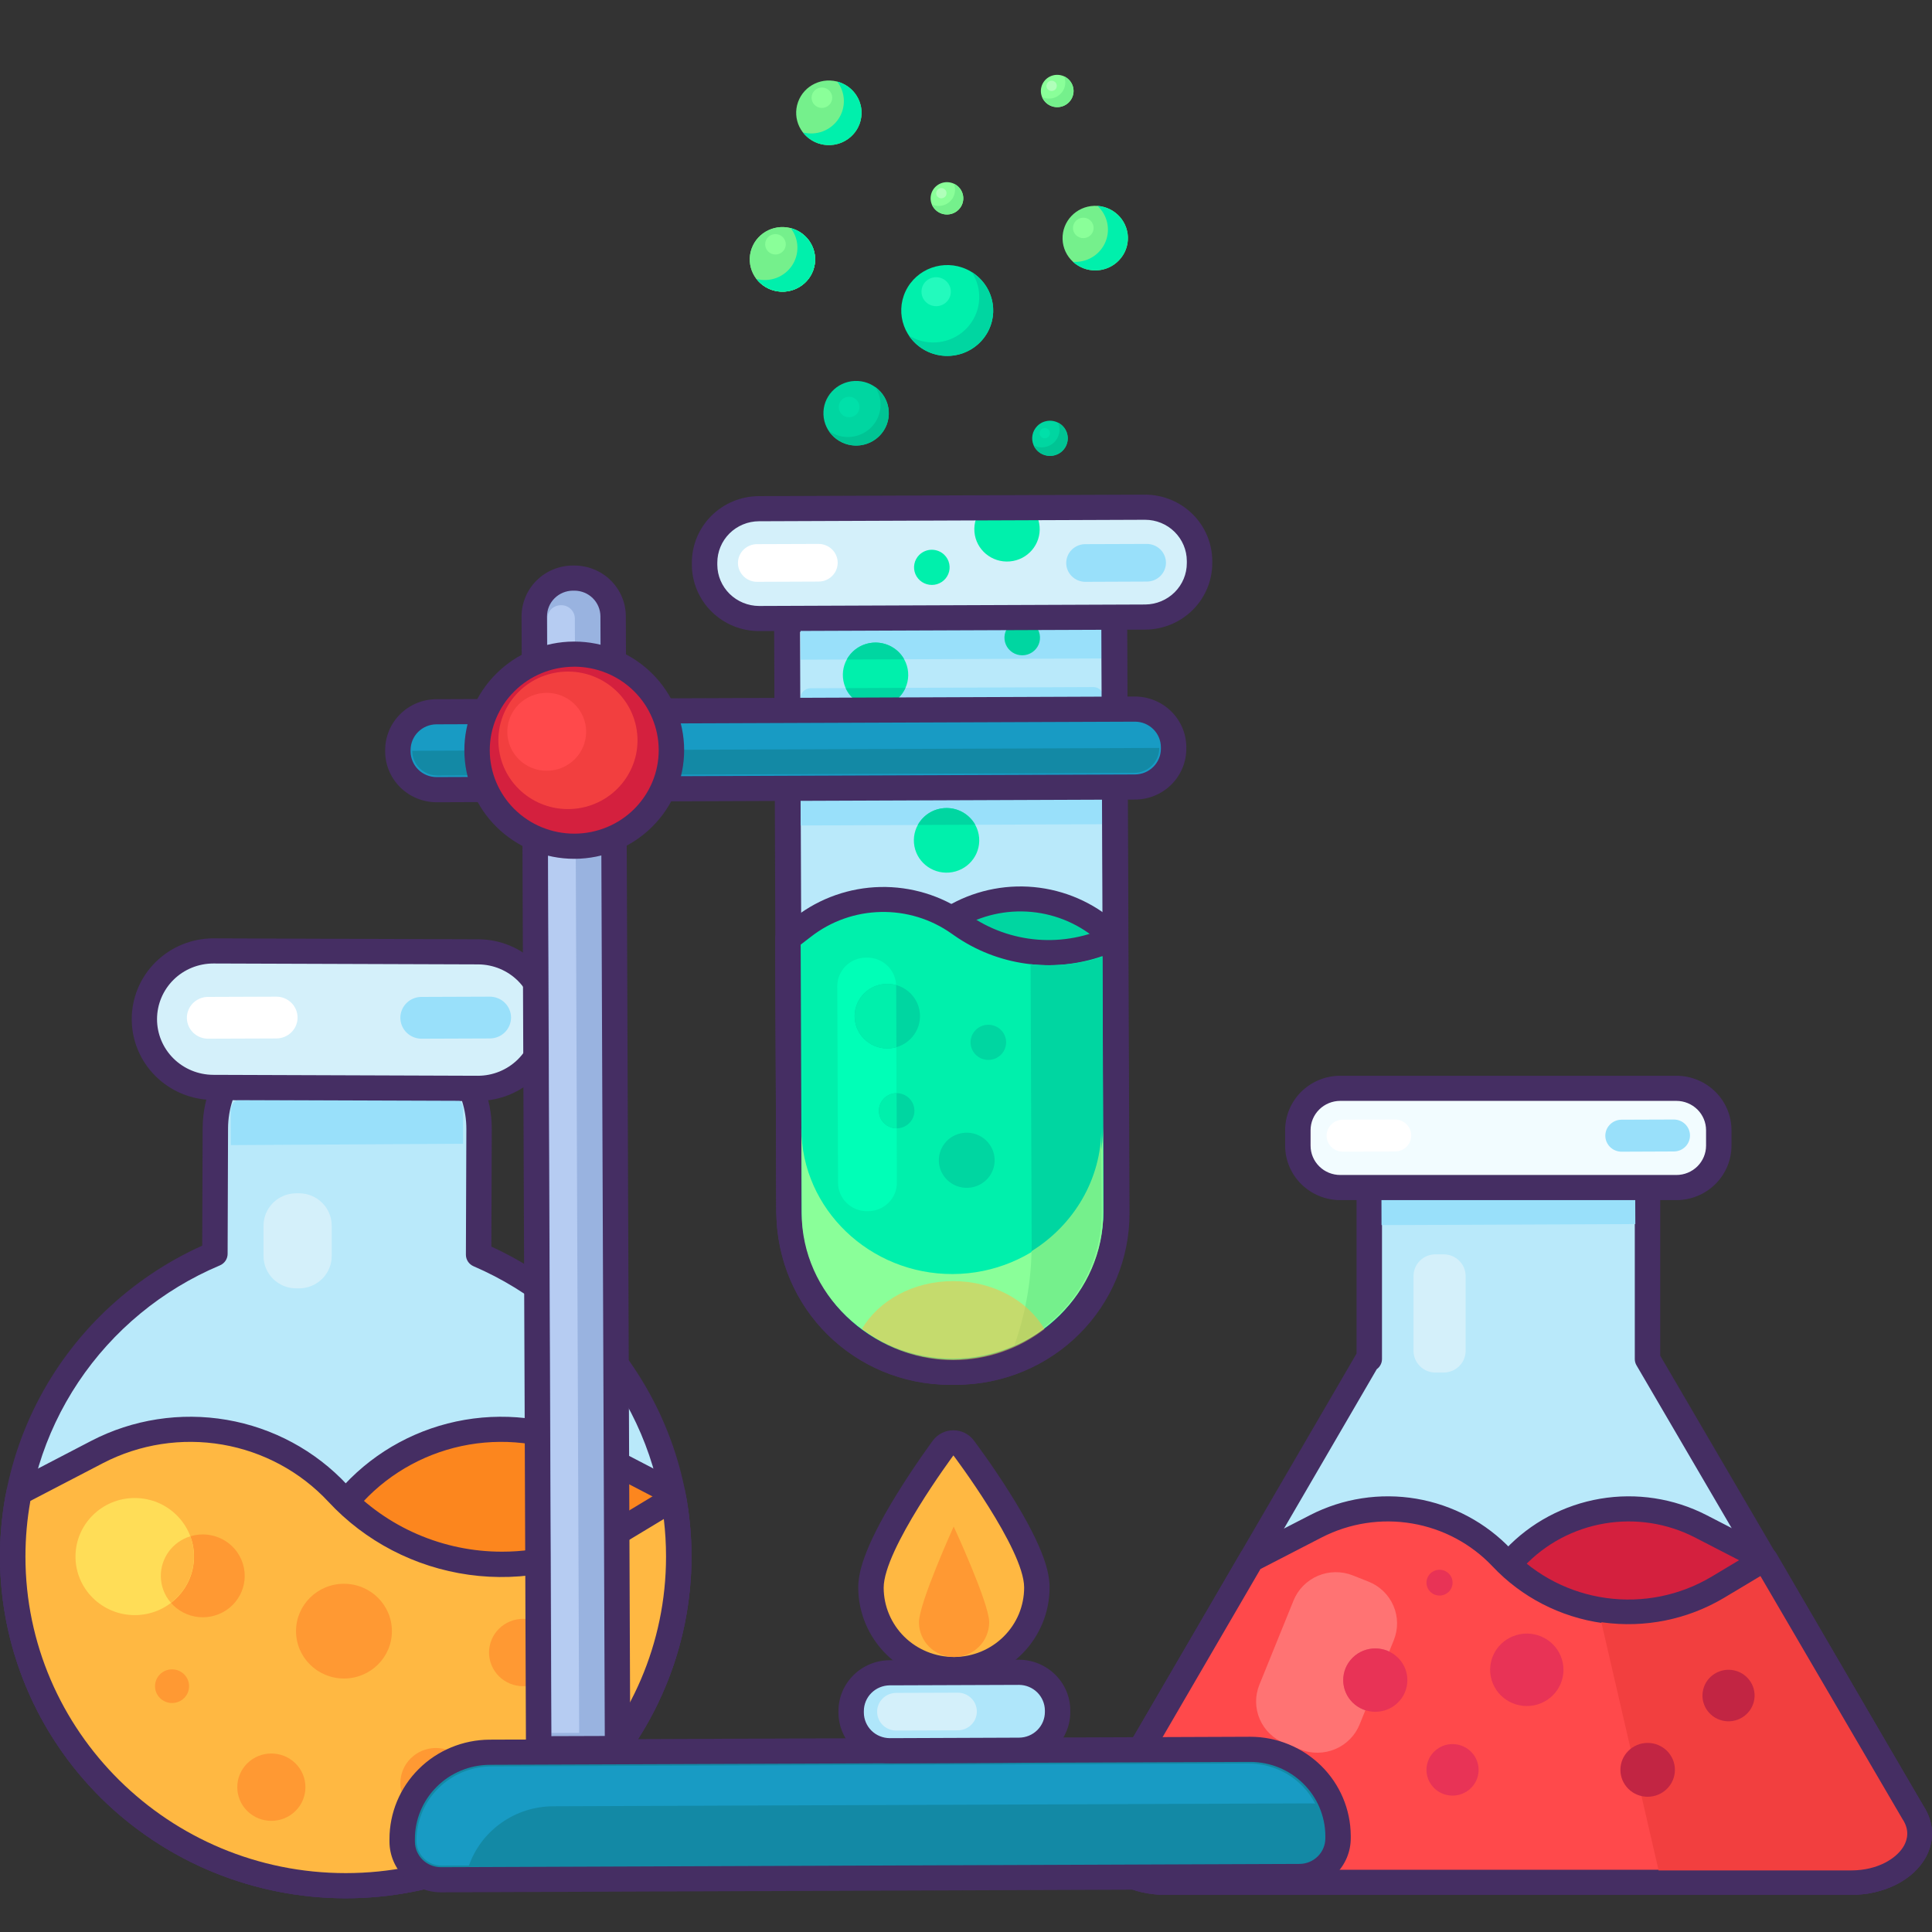 <svg width="54" height="54" viewBox="0 0 54 54" fill="none" xmlns="http://www.w3.org/2000/svg">
<rect x="0" y="0" width="54" height="54" fill="#333333" stroke="none"/>
<path d="M53.459 50.666L46.048 37.986V33.39C46.048 33.294 45.938 33.216 45.804 33.216H38.515C38.381 33.216 38.271 33.294 38.271 33.39V37.986H38.236L30.853 50.668C30.257 51.571 31.179 52.611 32.576 52.611H51.738C53.136 52.611 54.058 51.569 53.459 50.666Z" fill="#B9E9FA"/>
<path d="M51.738 52.962H32.577C31.658 52.962 30.839 52.549 30.488 51.91C30.236 51.451 30.259 50.932 30.55 50.485L37.916 37.832V33.39C37.916 33.096 38.179 32.865 38.515 32.865H45.804C46.141 32.865 46.404 33.096 46.404 33.39V37.892L53.763 50.482C54.055 50.93 54.079 51.449 53.827 51.909C53.477 52.549 52.657 52.962 51.738 52.962ZM38.481 38.269L31.162 50.843C31.158 50.849 31.155 50.854 31.151 50.859C30.957 51.154 31.023 51.412 31.113 51.576C31.3 51.916 31.825 52.26 32.577 52.26H51.738C52.49 52.26 53.015 51.916 53.202 51.575C53.292 51.411 53.358 51.153 53.163 50.858C53.159 50.853 53.155 50.847 53.152 50.842L45.741 38.162C45.709 38.108 45.693 38.048 45.693 37.986V33.567H38.627V37.986C38.627 38.041 38.614 38.096 38.588 38.145C38.563 38.194 38.526 38.237 38.481 38.269Z" fill="#452E63"/>
<path d="M45.705 33.496C45.707 33.435 45.685 33.375 45.643 33.331C45.601 33.286 45.543 33.259 45.482 33.256L38.833 33.284C38.772 33.287 38.714 33.314 38.672 33.36C38.631 33.405 38.609 33.464 38.612 33.525L38.614 34.242L45.708 34.213L45.705 33.496Z" fill="#99E0FA"/>
<path d="M37.461 33.192H46.856C47.511 33.192 48.041 32.668 48.041 32.021V31.59C48.041 30.943 47.511 30.419 46.856 30.419H37.461C36.806 30.419 36.276 30.943 36.276 31.59V32.021C36.276 32.668 36.806 33.192 37.461 33.192Z" fill="#F2FCFF"/>
<path d="M46.856 33.544H37.46C37.052 33.543 36.66 33.383 36.371 33.097C36.083 32.812 35.92 32.425 35.92 32.021V31.59C35.92 31.186 36.083 30.799 36.371 30.514C36.66 30.229 37.052 30.068 37.46 30.068H46.856C47.264 30.068 47.655 30.229 47.944 30.514C48.233 30.799 48.395 31.186 48.396 31.59V32.021C48.395 32.425 48.233 32.812 47.944 33.097C47.655 33.383 47.264 33.543 46.856 33.544ZM37.46 30.77C37.24 30.77 37.029 30.857 36.874 31.01C36.718 31.164 36.631 31.372 36.631 31.59V32.021C36.631 32.239 36.718 32.447 36.874 32.601C37.029 32.755 37.24 32.841 37.46 32.841H46.856C47.075 32.841 47.286 32.755 47.442 32.601C47.597 32.447 47.685 32.239 47.685 32.021V31.59C47.685 31.372 47.597 31.164 47.442 31.01C47.286 30.857 47.075 30.77 46.856 30.77H37.46Z" fill="#452E63"/>
<path d="M45.323 32.19L46.786 32.184C46.906 32.183 47.02 32.136 47.105 32.052C47.189 31.968 47.236 31.854 47.236 31.736C47.235 31.617 47.187 31.504 47.102 31.421C47.017 31.337 46.902 31.291 46.782 31.291L45.319 31.296C45.2 31.297 45.085 31.345 45.001 31.429C44.916 31.513 44.869 31.626 44.869 31.745C44.87 31.863 44.918 31.976 45.003 32.06C45.088 32.143 45.203 32.19 45.323 32.19Z" fill="#99E0FA"/>
<path d="M37.532 32.19L38.995 32.184C39.115 32.183 39.229 32.136 39.314 32.052C39.398 31.968 39.445 31.854 39.445 31.736C39.444 31.617 39.396 31.504 39.311 31.421C39.226 31.337 39.111 31.291 38.992 31.291L37.528 31.296C37.409 31.297 37.294 31.345 37.21 31.429C37.125 31.513 37.078 31.626 37.078 31.745C37.079 31.863 37.127 31.976 37.212 32.06C37.297 32.143 37.412 32.19 37.532 32.19Z" fill="white"/>
<path d="M53.461 50.668C54.057 51.571 53.135 52.611 51.738 52.611H32.576C31.178 52.611 30.256 51.57 30.855 50.666L34.99 43.591L36.299 44.374C37.249 44.942 38.368 45.17 39.468 45.018C40.568 44.866 41.582 44.345 42.339 43.541C42.987 42.852 43.846 42.393 44.784 42.233C45.722 42.074 46.687 42.223 47.531 42.658L49.341 43.591L53.461 50.668Z" fill="#D4203E"/>
<path d="M51.738 52.962H32.577C31.658 52.962 30.838 52.549 30.488 51.909C30.236 51.449 30.26 50.93 30.552 50.482L34.682 43.415C34.706 43.375 34.738 43.339 34.775 43.311C34.813 43.283 34.856 43.262 34.902 43.251C34.948 43.239 34.995 43.236 35.042 43.243C35.089 43.25 35.134 43.266 35.174 43.29L36.483 44.073C37.364 44.597 38.401 44.806 39.419 44.665C40.437 44.525 41.376 44.044 42.079 43.302C42.781 42.559 43.71 42.063 44.725 41.89C45.739 41.718 46.782 41.878 47.696 42.347L49.505 43.279C49.566 43.31 49.615 43.358 49.649 43.416L53.764 50.485C54.055 50.932 54.078 51.451 53.827 51.91C53.476 52.549 52.656 52.962 51.738 52.962ZM35.117 44.077L31.163 50.841C31.159 50.847 31.156 50.853 31.152 50.858C30.957 51.153 31.023 51.411 31.113 51.575C31.299 51.916 31.824 52.26 32.577 52.26H51.738C52.49 52.26 53.015 51.916 53.202 51.575C53.292 51.412 53.358 51.154 53.163 50.859C53.16 50.854 53.156 50.849 53.153 50.843L49.085 43.855L47.367 42.969C46.592 42.572 45.706 42.435 44.845 42.582C43.984 42.728 43.195 43.149 42.599 43.78C41.787 44.643 40.699 45.203 39.518 45.366C38.337 45.529 37.135 45.284 36.115 44.674L35.117 44.077Z" fill="#452E63"/>
<path d="M30.853 50.668C30.257 51.571 31.179 52.611 32.576 52.611H51.738C53.136 52.611 54.058 51.57 53.459 50.666L49.324 43.591L48.015 44.374C47.065 44.942 45.946 45.17 44.846 45.018C43.746 44.866 42.732 44.345 41.975 43.541C41.327 42.852 40.468 42.393 39.53 42.233C38.592 42.074 37.627 42.223 36.783 42.658L34.973 43.591L30.853 50.668Z" fill="#FF494B"/>
<path d="M51.738 52.962H32.577C31.658 52.962 30.839 52.549 30.488 51.91C30.236 51.451 30.259 50.932 30.55 50.485L34.666 43.416C34.699 43.358 34.749 43.31 34.809 43.279L36.619 42.347C37.532 41.878 38.576 41.718 39.59 41.89C40.604 42.063 41.533 42.559 42.236 43.302C42.939 44.044 43.877 44.525 44.896 44.665C45.914 44.806 46.95 44.597 47.832 44.073L49.14 43.29C49.181 43.266 49.226 43.25 49.273 43.243C49.319 43.237 49.367 43.239 49.413 43.251C49.459 43.262 49.502 43.283 49.539 43.311C49.577 43.339 49.608 43.375 49.632 43.415L53.763 50.482C54.055 50.93 54.079 51.449 53.827 51.909C53.477 52.549 52.657 52.962 51.738 52.962ZM35.23 43.855L31.162 50.843C31.158 50.849 31.155 50.854 31.151 50.859C30.957 51.154 31.023 51.412 31.113 51.576C31.3 51.916 31.825 52.26 32.577 52.26H51.738C52.49 52.26 53.015 51.916 53.202 51.575C53.292 51.411 53.358 51.153 53.163 50.858C53.159 50.853 53.155 50.847 53.152 50.842L49.198 44.077L48.2 44.674C47.18 45.285 45.978 45.529 44.797 45.366C43.616 45.203 42.528 44.643 41.716 43.78C41.119 43.149 40.331 42.728 39.47 42.582C38.609 42.435 37.723 42.572 36.947 42.969L35.23 43.855Z" fill="#452E63"/>
<path d="M37.812 44.033L38.248 44.206C38.562 44.33 38.813 44.572 38.946 44.88C39.079 45.187 39.083 45.533 38.957 45.844L38.002 48.198C37.877 48.508 37.631 48.757 37.321 48.888C37.01 49.019 36.659 49.023 36.345 48.899L35.909 48.726C35.595 48.602 35.344 48.36 35.211 48.053C35.078 47.745 35.074 47.399 35.2 47.089L36.155 44.734C36.281 44.424 36.526 44.176 36.837 44.044C37.147 43.913 37.498 43.909 37.812 44.033Z" fill="#FF7373"/>
<path d="M38.163 47.802L38.828 46.161C38.717 46.109 38.597 46.079 38.474 46.075C38.352 46.07 38.23 46.09 38.115 46.134C38.001 46.178 37.897 46.245 37.81 46.33C37.722 46.416 37.654 46.518 37.608 46.63C37.563 46.743 37.541 46.864 37.544 46.985C37.548 47.106 37.576 47.225 37.628 47.335C37.68 47.445 37.755 47.543 37.846 47.623C37.938 47.704 38.046 47.764 38.163 47.802Z" fill="#E84F6C"/>
<path d="M53.178 50.848C53.175 50.843 53.172 50.837 53.168 50.832L49.205 44.051L48.19 44.658C47.173 45.265 45.976 45.509 44.799 45.347C44.785 45.345 44.772 45.343 44.758 45.341L46.359 52.279H51.738C52.498 52.279 53.029 51.93 53.219 51.584C53.311 51.415 53.379 51.151 53.178 50.848Z" fill="#F23F3F"/>
<path d="M43.067 47.607C43.59 47.393 43.838 46.8 43.621 46.284C43.405 45.767 42.805 45.522 42.283 45.736C41.76 45.95 41.511 46.542 41.728 47.059C41.945 47.575 42.544 47.821 43.067 47.607Z" fill="#E83356"/>
<path d="M49.022 47.556C49.114 47.169 48.872 46.782 48.48 46.69C48.089 46.599 47.696 46.839 47.604 47.226C47.511 47.613 47.754 48 48.145 48.092C48.537 48.183 48.929 47.943 49.022 47.556Z" fill="#C22543"/>
<path d="M34.75 49.977C35.035 49.696 35.035 49.24 34.75 48.959C34.466 48.678 34.005 48.678 33.72 48.959C33.436 49.24 33.436 49.696 33.72 49.977C34.005 50.258 34.466 50.258 34.75 49.977Z" fill="#E83356"/>
<path d="M41.308 49.633C41.4 49.246 41.158 48.859 40.766 48.767C40.375 48.676 39.983 48.916 39.89 49.303C39.798 49.69 40.04 50.077 40.432 50.169C40.823 50.26 41.216 50.02 41.308 49.633Z" fill="#E83356"/>
<path d="M39.074 47.586C39.424 47.24 39.424 46.679 39.074 46.334C38.724 45.988 38.156 45.988 37.806 46.334C37.456 46.679 37.456 47.24 37.806 47.586C38.156 47.932 38.724 47.932 39.074 47.586Z" fill="#E83356"/>
<path d="M46.052 50.22C46.473 50.22 46.814 49.883 46.814 49.468C46.814 49.052 46.473 48.715 46.052 48.715C45.632 48.715 45.291 49.052 45.291 49.468C45.291 49.883 45.632 50.22 46.052 50.22Z" fill="#C22543"/>
<path d="M40.235 44.596C40.437 44.596 40.6 44.435 40.6 44.236C40.6 44.037 40.437 43.876 40.235 43.876C40.034 43.876 39.871 44.037 39.871 44.236C39.871 44.435 40.034 44.596 40.235 44.596Z" fill="#E83356"/>
<path d="M40.35 35.059H40.123C39.783 35.059 39.508 35.331 39.508 35.667V37.755C39.508 38.091 39.783 38.363 40.123 38.363H40.35C40.689 38.363 40.965 38.091 40.965 37.755V35.667C40.965 35.331 40.689 35.059 40.35 35.059Z" fill="#D4F0FA"/>
<path d="M13.226 47.943C13.229 47.018 12.455 46.266 11.497 46.262C10.539 46.259 9.759 47.006 9.756 47.931C9.753 48.855 10.527 49.608 11.485 49.611C12.443 49.614 13.223 48.868 13.226 47.943Z" fill="#FF7373"/>
<path d="M5.817 45.032C5.819 44.47 5.349 44.014 4.768 44.012C4.186 44.01 3.713 44.463 3.711 45.024C3.709 45.586 4.179 46.042 4.76 46.045C5.342 46.047 5.815 45.593 5.817 45.032Z" fill="#FF7373"/>
<path d="M17.729 43.033C17.73 42.472 17.261 42.015 16.679 42.013C16.097 42.011 15.624 42.464 15.622 43.026C15.62 43.587 16.09 44.044 16.672 44.046C17.253 44.048 17.727 43.594 17.729 43.033Z" fill="#FF7373"/>
<path d="M13.377 35.07L13.389 31.561C13.39 31.169 13.312 30.78 13.16 30.418L6.256 30.394C6.101 30.755 6.02 31.143 6.018 31.535L6.006 35.045C4.329 35.753 2.899 36.933 1.895 38.437C0.89 39.941 0.354 41.704 0.354 43.507C0.354 48.587 4.522 52.706 9.663 52.706C14.803 52.706 18.971 48.587 18.971 43.507C18.971 41.715 18.442 39.962 17.448 38.463C16.454 36.964 15.039 35.785 13.377 35.07Z" fill="#B9E9FA"/>
<path d="M9.663 53.057C7.457 53.057 5.317 52.31 3.599 50.942C1.881 49.573 0.689 47.665 0.22 45.534C-0.248 43.403 0.035 41.178 1.023 39.228C2.011 37.279 3.645 35.722 5.652 34.816L5.664 31.534C5.666 31.095 5.756 30.661 5.929 30.258C5.956 30.194 6.002 30.14 6.06 30.101C6.118 30.063 6.187 30.043 6.257 30.043H6.258L13.162 30.067C13.232 30.067 13.3 30.088 13.359 30.127C13.417 30.165 13.462 30.22 13.489 30.284C13.66 30.689 13.747 31.123 13.745 31.562L13.734 34.843C15.73 35.759 17.35 37.322 18.326 39.271C19.302 41.221 19.575 43.441 19.1 45.566C18.625 47.69 17.431 49.59 15.716 50.952C14 52.314 11.864 53.057 9.663 53.057ZM6.503 30.746C6.419 31.001 6.375 31.268 6.374 31.537L6.362 35.047C6.362 35.115 6.341 35.182 6.303 35.239C6.265 35.296 6.21 35.341 6.146 35.368C4.533 36.048 3.157 37.183 2.19 38.63C1.224 40.077 0.709 41.773 0.711 43.507C0.711 48.386 4.727 52.355 9.663 52.355C14.6 52.355 18.616 48.386 18.616 43.507C18.616 41.783 18.107 40.097 17.151 38.656C16.195 37.214 14.835 36.08 13.236 35.392C13.172 35.364 13.118 35.319 13.08 35.262C13.042 35.204 13.022 35.137 13.022 35.069L13.035 31.56C13.036 31.291 12.994 31.024 12.912 30.768L6.503 30.746Z" fill="#452E63"/>
<path d="M12.942 31.03C12.941 30.857 12.849 30.716 12.737 30.717L6.652 30.753C6.54 30.754 6.449 30.896 6.449 31.069L6.452 32.006L12.944 31.968L12.942 31.03Z" fill="#99E0FA"/>
<path d="M13.37 26.604L5.971 26.578C5.717 26.577 5.466 26.626 5.231 26.721C4.997 26.816 4.783 26.956 4.604 27.132C4.424 27.308 4.281 27.518 4.183 27.749C4.085 27.98 4.034 28.228 4.033 28.479C4.032 28.73 4.081 28.978 4.178 29.209C4.274 29.441 4.415 29.652 4.594 29.83C4.773 30.008 4.985 30.149 5.219 30.245C5.453 30.342 5.704 30.392 5.957 30.393L13.356 30.419C13.868 30.42 14.359 30.221 14.722 29.865C15.085 29.508 15.29 29.024 15.292 28.518C15.294 28.012 15.092 27.527 14.732 27.168C14.371 26.809 13.881 26.606 13.37 26.604Z" fill="#D4F0FA"/>
<path d="M13.363 30.77H13.355L5.956 30.744C5.351 30.741 4.772 30.501 4.346 30.077C3.919 29.653 3.681 29.08 3.682 28.482C3.683 27.884 3.923 27.311 4.351 26.889C4.779 26.466 5.359 26.228 5.963 26.227H5.972L13.371 26.253C13.976 26.255 14.556 26.495 14.983 26.919C15.41 27.343 15.649 27.917 15.648 28.515C15.647 29.114 15.406 29.687 14.977 30.11C14.549 30.533 13.968 30.77 13.363 30.77ZM5.964 26.93C5.546 26.93 5.146 27.093 4.851 27.384C4.556 27.676 4.39 28.071 4.389 28.483C4.388 28.895 4.553 29.291 4.847 29.583C5.141 29.875 5.541 30.04 5.958 30.042L13.357 30.068C13.774 30.068 14.174 29.905 14.47 29.615C14.766 29.324 14.933 28.929 14.934 28.517C14.935 28.105 14.771 27.709 14.478 27.416C14.184 27.123 13.785 26.958 13.368 26.955L5.969 26.93H5.964Z" fill="#452E63"/>
<path d="M11.783 29.032L13.695 29.025C13.852 29.024 14.002 28.962 14.112 28.852C14.223 28.742 14.284 28.593 14.284 28.439C14.283 28.284 14.22 28.136 14.109 28.027C13.998 27.918 13.848 27.857 13.691 27.857L11.778 27.864C11.621 27.865 11.472 27.927 11.361 28.037C11.251 28.147 11.189 28.296 11.19 28.45C11.191 28.605 11.254 28.753 11.365 28.862C11.476 28.971 11.626 29.032 11.783 29.032Z" fill="#99E0FA"/>
<path d="M5.816 29.032L7.729 29.025C7.885 29.024 8.035 28.962 8.145 28.852C8.256 28.742 8.318 28.593 8.317 28.439C8.316 28.284 8.253 28.136 8.142 28.027C8.031 27.918 7.881 27.857 7.724 27.857L5.811 27.864C5.655 27.865 5.505 27.927 5.395 28.037C5.284 28.147 5.223 28.296 5.223 28.45C5.224 28.605 5.287 28.753 5.398 28.862C5.509 28.971 5.659 29.032 5.816 29.032Z" fill="white"/>
<path d="M2.065 42.825C3.294 43.568 4.746 43.866 6.173 43.667C7.6 43.469 8.912 42.786 9.886 41.737C10.72 40.837 11.832 40.236 13.049 40.028C14.265 39.819 15.517 40.014 16.61 40.582L18.795 41.719C18.912 42.308 18.971 42.907 18.971 43.507C18.971 48.587 14.803 52.705 9.663 52.705C4.522 52.705 0.354 48.587 0.354 43.507C0.354 42.961 0.403 42.417 0.5 41.88L2.065 42.825Z" fill="#FC861E"/>
<path d="M9.664 53.057C8.394 53.057 7.138 52.81 5.965 52.33C4.793 51.85 3.728 51.146 2.83 50.26C1.933 49.373 1.221 48.32 0.736 47.161C0.25 46.003 -5.7639e-06 44.761 0 43.507C5.27616e-05 42.941 0.051 42.376 0.151 41.819C0.161 41.762 0.185 41.709 0.221 41.664C0.256 41.619 0.302 41.584 0.355 41.56C0.408 41.537 0.465 41.526 0.523 41.53C0.581 41.533 0.637 41.551 0.686 41.581L2.251 42.526C4.63 43.963 7.731 43.531 9.625 41.499C10.514 40.545 11.697 39.907 12.99 39.685C14.283 39.464 15.614 39.669 16.776 40.272L18.961 41.409C19.008 41.433 19.049 41.468 19.081 41.51C19.112 41.552 19.134 41.6 19.144 41.652C19.266 42.263 19.327 42.884 19.327 43.507C19.327 44.761 19.077 46.003 18.591 47.161C18.106 48.32 17.394 49.373 16.497 50.26C15.599 51.146 14.534 51.85 13.362 52.33C12.189 52.81 10.932 53.057 9.664 53.057ZM0.773 42.457C0.732 42.805 0.711 43.156 0.711 43.507C0.711 48.385 4.727 52.354 9.664 52.354C14.6 52.354 18.616 48.385 18.616 43.507C18.616 42.985 18.57 42.465 18.478 41.951L16.445 40.893C15.421 40.363 14.249 40.182 13.111 40.377C11.972 40.573 10.931 41.134 10.148 41.975C9.119 43.084 7.731 43.805 6.223 44.015C4.715 44.225 3.18 43.91 1.88 43.125L0.773 42.457Z" fill="#452E63"/>
<path d="M17.261 42.825C16.032 43.568 14.579 43.866 13.153 43.667C11.726 43.469 10.413 42.786 9.44 41.737C8.605 40.837 7.493 40.236 6.277 40.028C5.06 39.819 3.808 40.014 2.716 40.582L0.53 41.719C0.413 42.308 0.354 42.907 0.354 43.507C0.354 48.587 4.522 52.705 9.663 52.705C14.803 52.705 18.971 48.587 18.971 43.507C18.971 42.961 18.922 42.417 18.825 41.88L17.261 42.825Z" fill="#FFB842"/>
<path d="M9.663 53.057C8.394 53.057 7.138 52.81 5.965 52.33C4.793 51.85 3.728 51.146 2.83 50.26C1.933 49.373 1.221 48.32 0.736 47.161C0.25 46.003 -5.76205e-06 44.761 1.93536e-09 43.507C-1.25606e-05 42.884 0.061 42.263 0.183 41.652C0.193 41.6 0.215 41.552 0.246 41.51C0.278 41.468 0.319 41.433 0.366 41.409L2.551 40.272C3.713 39.669 5.044 39.464 6.337 39.685C7.63 39.907 8.813 40.545 9.702 41.499C10.254 42.09 10.923 42.561 11.669 42.883C12.414 43.205 13.219 43.371 14.032 43.37C15.106 43.372 16.16 43.079 17.076 42.526L18.641 41.581C18.69 41.551 18.746 41.533 18.804 41.53C18.862 41.526 18.919 41.537 18.972 41.56C19.025 41.584 19.071 41.619 19.107 41.664C19.142 41.709 19.166 41.762 19.176 41.819C19.276 42.376 19.327 42.941 19.327 43.507C19.327 44.761 19.077 46.003 18.591 47.161C18.106 48.32 17.394 49.373 16.497 50.26C15.599 51.146 14.534 51.85 13.361 52.33C12.189 52.81 10.932 53.057 9.663 53.057ZM0.849 41.951C0.757 42.465 0.711 42.985 0.711 43.507C0.711 48.385 4.727 52.354 9.663 52.354C14.6 52.354 18.616 48.385 18.616 43.507C18.616 43.156 18.595 42.805 18.554 42.457L17.447 43.125C16.148 43.91 14.612 44.225 13.104 44.015C11.596 43.805 10.209 43.084 9.179 41.975C8.396 41.134 7.355 40.573 6.216 40.377C5.078 40.182 3.906 40.363 2.882 40.893L0.849 41.951Z" fill="#452E63"/>
<path d="M9.614 46.915C10.354 46.915 10.954 46.322 10.954 45.591C10.954 44.86 10.354 44.267 9.614 44.267C8.874 44.267 8.274 44.86 8.274 45.591C8.274 46.322 8.874 46.915 9.614 46.915Z" fill="#FF9933"/>
<path d="M8.258 50.618C8.63 50.25 8.63 49.654 8.258 49.286C7.886 48.919 7.283 48.919 6.911 49.286C6.539 49.654 6.539 50.25 6.911 50.618C7.283 50.985 7.886 50.985 8.258 50.618Z" fill="#FF9933"/>
<path d="M14.986 47.058C15.472 46.859 15.703 46.308 15.501 45.828C15.3 45.348 14.743 45.12 14.257 45.319C13.771 45.518 13.54 46.068 13.741 46.548C13.943 47.029 14.5 47.257 14.986 47.058Z" fill="#FF9933"/>
<path d="M6.117 45.115C6.715 44.871 6.998 44.194 6.751 43.603C6.503 43.012 5.818 42.731 5.22 42.976C4.622 43.221 4.338 43.898 4.586 44.489C4.834 45.08 5.519 45.36 6.117 45.115Z" fill="#FF9933"/>
<path d="M12.185 50.825C12.735 50.825 13.18 50.384 13.18 49.841C13.18 49.298 12.735 48.857 12.185 48.857C11.635 48.857 11.19 49.298 11.19 49.841C11.19 50.384 11.635 50.825 12.185 50.825Z" fill="#FF9933"/>
<path d="M4.809 47.6C5.072 47.6 5.285 47.39 5.285 47.13C5.285 46.87 5.072 46.659 4.809 46.659C4.546 46.659 4.333 46.87 4.333 47.13C4.333 47.39 4.546 47.6 4.809 47.6Z" fill="#FF9933"/>
<path d="M3.766 45.143C4.681 45.143 5.422 44.41 5.422 43.507C5.422 42.603 4.681 41.87 3.766 41.87C2.852 41.87 2.11 42.603 2.11 43.507C2.11 44.41 2.852 45.143 3.766 45.143Z" fill="#FFDD57"/>
<path d="M4.495 44.046C4.495 44.322 4.595 44.59 4.778 44.8C5.056 44.587 5.259 44.292 5.356 43.957C5.453 43.623 5.44 43.267 5.318 42.94C5.079 43.014 4.871 43.161 4.723 43.359C4.575 43.558 4.495 43.799 4.495 44.046Z" fill="#FFB842"/>
<path d="M8.357 33.353H8.28C7.775 33.353 7.366 33.758 7.366 34.256V35.107C7.366 35.606 7.775 36.01 8.28 36.01H8.357C8.862 36.01 9.271 35.606 9.271 35.107V34.256C9.271 33.758 8.862 33.353 8.357 33.353Z" fill="#D4F0FA"/>
<path d="M26.568 38.354L26.751 38.353C29.215 38.343 31.224 36.343 31.214 33.907L31.151 17.553C31.15 17.48 31.12 17.41 31.067 17.358C31.015 17.306 30.943 17.277 30.869 17.277L22.286 17.309C22.211 17.31 22.14 17.34 22.088 17.392C22.035 17.444 22.006 17.515 22.006 17.588L22.07 33.942C22.079 36.378 24.103 38.363 26.568 38.354Z" fill="#B9E9FA"/>
<path d="M26.55 38.705C25.271 38.703 24.045 38.202 23.139 37.31C22.233 36.418 21.721 35.208 21.714 33.944L21.65 17.59C21.65 17.423 21.716 17.263 21.835 17.145C21.954 17.026 22.116 16.959 22.284 16.958L30.867 16.926H30.869C31.038 16.926 31.199 16.992 31.318 17.109C31.438 17.227 31.505 17.386 31.506 17.552L31.57 33.906C31.573 35.173 31.068 36.39 30.165 37.289C29.261 38.189 28.034 38.698 26.752 38.704L26.569 38.705C26.563 38.705 26.556 38.705 26.55 38.705ZM22.361 17.66L22.425 33.941C22.43 35.019 22.867 36.051 23.64 36.812C24.413 37.573 25.459 38.001 26.55 38.002C26.556 38.002 26.561 38.002 26.566 38.002L26.749 38.002C27.842 37.994 28.888 37.559 29.658 36.793C30.428 36.026 30.86 34.989 30.859 33.909L30.796 17.628L22.361 17.66Z" fill="#452E63"/>
<path d="M30.839 17.559C30.841 17.487 30.815 17.417 30.765 17.364C30.715 17.311 30.646 17.28 30.573 17.277L22.641 17.309C22.567 17.313 22.499 17.345 22.449 17.398C22.4 17.451 22.373 17.522 22.376 17.594L22.379 18.439L30.842 18.404L30.839 17.559Z" fill="#99E0FA"/>
<path d="M30.839 22.192C30.841 22.12 30.815 22.05 30.765 21.997C30.715 21.944 30.646 21.913 30.573 21.91L22.641 21.943C22.567 21.946 22.499 21.978 22.449 22.031C22.4 22.085 22.373 22.155 22.376 22.227L22.379 23.072L30.842 23.037L30.839 22.192Z" fill="#99E0FA"/>
<path d="M30.839 19.487C30.841 19.414 30.815 19.344 30.765 19.291C30.715 19.238 30.646 19.207 30.573 19.204L22.641 19.237C22.567 19.24 22.499 19.272 22.449 19.326C22.4 19.379 22.373 19.449 22.376 19.521L22.379 20.366L30.842 20.331L30.839 19.487Z" fill="#99E0FA"/>
<path d="M26.537 38.705C23.879 38.705 21.711 36.555 21.701 33.904L21.637 17.405C21.636 17.238 21.702 17.078 21.821 16.959C21.94 16.84 22.102 16.773 22.271 16.772L30.853 16.739H30.856C31.024 16.74 31.186 16.806 31.305 16.924C31.424 17.042 31.492 17.201 31.492 17.368L31.556 33.867C31.567 36.524 29.406 38.694 26.739 38.704L26.556 38.705C26.55 38.705 26.544 38.705 26.537 38.705ZM22.348 17.474L22.412 33.902C22.421 36.166 24.27 38.002 26.537 38.002C26.543 38.002 26.548 38.002 26.553 38.002L26.736 38.002C29.011 37.993 30.855 36.139 30.846 33.87L30.782 17.442L22.348 17.474Z" fill="#452E63"/>
<path d="M21.222 17.288L32.012 17.247C32.415 17.244 32.801 17.084 33.085 16.801C33.369 16.518 33.528 16.135 33.528 15.737L33.528 15.675C33.525 15.277 33.363 14.895 33.077 14.614C32.79 14.334 32.403 14.176 32 14.177L21.21 14.218C20.806 14.22 20.421 14.381 20.136 14.664C19.852 14.947 19.693 15.329 19.693 15.728L19.694 15.789C19.696 16.188 19.859 16.569 20.145 16.85C20.431 17.131 20.818 17.288 21.222 17.288Z" fill="#D4F0FA"/>
<path d="M26.644 38.353C24.129 38.363 22.064 36.337 22.054 33.852L22.024 26.233C22.707 26.558 23.466 26.696 24.222 26.631C24.977 26.565 25.701 26.299 26.316 25.861L26.39 25.808C27.025 25.356 27.791 25.117 28.575 25.129C29.358 25.14 30.117 25.401 30.739 25.872L31.169 26.198L31.199 33.817C31.209 36.303 29.159 38.344 26.644 38.353Z" fill="#00D6A1"/>
<path d="M26.625 38.704C25.323 38.701 24.074 38.189 23.151 37.281C22.229 36.372 21.706 35.14 21.698 33.853L21.668 26.234C21.668 26.174 21.683 26.116 21.712 26.063C21.741 26.011 21.783 25.967 21.834 25.935C21.885 25.904 21.943 25.885 22.003 25.882C22.064 25.878 22.124 25.89 22.178 25.916C22.803 26.215 23.498 26.341 24.19 26.281C24.881 26.221 25.544 25.978 26.107 25.576L26.181 25.523C26.878 25.026 27.719 24.765 28.579 24.777C29.439 24.79 30.271 25.076 30.954 25.593L31.384 25.919C31.427 25.951 31.462 25.994 31.486 26.042C31.511 26.09 31.523 26.142 31.523 26.196L31.553 33.816C31.555 35.106 31.039 36.345 30.119 37.261C29.2 38.177 27.95 38.696 26.644 38.704H26.644C26.638 38.704 26.631 38.704 26.625 38.704ZM22.381 26.756L22.408 33.85C22.416 34.952 22.863 36.006 23.653 36.783C24.442 37.56 25.511 37.998 26.625 38.002C26.631 38.002 26.636 38.002 26.642 38.002H26.642C27.759 37.994 28.828 37.55 29.615 36.766C30.402 35.982 30.843 34.923 30.842 33.819L30.814 26.371L30.521 26.15C29.962 25.722 29.276 25.485 28.569 25.475C27.861 25.464 27.169 25.681 26.596 26.093L26.522 26.146C25.931 26.567 25.247 26.843 24.526 26.949C23.806 27.055 23.07 26.989 22.381 26.756Z" fill="#452E63"/>
<path d="M26.644 38.353C29.159 38.344 31.209 36.302 31.199 33.817L31.169 26.198C30.489 26.529 29.731 26.672 28.975 26.612C28.219 26.553 27.494 26.292 26.875 25.859L26.801 25.807C26.162 25.359 25.394 25.126 24.61 25.143C23.827 25.161 23.07 25.427 22.452 25.903L22.024 26.232L22.054 33.852C22.064 36.337 24.129 38.363 26.644 38.353Z" fill="#00F0AC"/>
<path d="M26.625 38.704C25.323 38.701 24.074 38.189 23.151 37.281C22.229 36.372 21.706 35.14 21.698 33.853L21.668 26.234C21.668 26.18 21.68 26.127 21.704 26.079C21.727 26.03 21.762 25.988 21.805 25.955L22.233 25.626C22.911 25.104 23.742 24.811 24.601 24.792C25.461 24.773 26.304 25.029 27.005 25.52L27.08 25.572C27.646 25.97 28.31 26.208 29.002 26.263C29.694 26.317 30.388 26.186 31.011 25.883C31.065 25.856 31.125 25.844 31.185 25.847C31.245 25.85 31.304 25.868 31.355 25.899C31.406 25.93 31.449 25.974 31.478 26.026C31.508 26.078 31.523 26.137 31.523 26.196L31.553 33.816C31.555 35.106 31.039 36.345 30.119 37.261C29.2 38.177 27.95 38.696 26.644 38.704C26.638 38.704 26.631 38.704 26.625 38.704ZM22.379 26.403L22.408 33.85C22.416 34.952 22.863 36.006 23.653 36.783C24.442 37.56 25.511 37.998 26.625 38.002C26.631 38.002 26.636 38.002 26.642 38.002C27.759 37.994 28.828 37.55 29.615 36.766C30.402 35.982 30.843 34.923 30.842 33.818L30.815 26.724C30.127 26.962 29.392 27.034 28.671 26.933C27.949 26.832 27.263 26.562 26.669 26.145L26.594 26.093C26.019 25.686 25.325 25.474 24.617 25.49C23.909 25.505 23.226 25.747 22.669 26.18L22.379 26.403Z" fill="#452E63"/>
<path d="M28.805 26.95L28.835 34.708C28.843 35.686 28.682 36.658 28.359 37.584C29.826 36.926 30.845 35.477 30.838 33.803L30.811 26.742C30.165 26.953 29.481 27.024 28.805 26.95Z" fill="#00D6A1"/>
<path d="M26.629 35.61C24.31 35.618 22.406 33.791 22.398 31.548L22.407 33.913C22.415 36.156 24.32 37.984 26.638 37.975C28.956 37.966 30.846 36.124 30.837 33.881L30.828 31.515C30.837 33.758 28.947 35.601 26.629 35.61Z" fill="#8AFF99"/>
<path d="M28.832 34.971C28.814 35.865 28.653 36.751 28.355 37.596C29.796 36.943 30.799 35.519 30.793 33.881L30.783 31.516C30.789 32.962 30.008 34.242 28.832 34.971Z" fill="#75F08C"/>
<path d="M30.335 16.262L32.058 16.255C32.199 16.254 32.334 16.198 32.434 16.099C32.533 16 32.589 15.866 32.589 15.727C32.588 15.588 32.531 15.454 32.431 15.356C32.331 15.258 32.195 15.203 32.054 15.203L30.331 15.209C30.19 15.21 30.055 15.267 29.956 15.365C29.856 15.464 29.801 15.598 29.801 15.738C29.802 15.877 29.858 16.01 29.959 16.108C30.059 16.207 30.194 16.262 30.335 16.262Z" fill="#99E0FA"/>
<path d="M21.16 16.262L22.884 16.255C23.025 16.254 23.16 16.198 23.259 16.099C23.358 16 23.414 15.866 23.414 15.727C23.413 15.588 23.356 15.454 23.256 15.356C23.156 15.258 23.02 15.203 22.88 15.203L21.156 15.209C21.015 15.21 20.88 15.267 20.781 15.365C20.681 15.464 20.626 15.598 20.626 15.738C20.627 15.877 20.684 16.01 20.784 16.108C20.884 16.207 21.019 16.262 21.16 16.262Z" fill="white"/>
<path d="M24.205 26.766L24.238 26.766C24.344 26.765 24.449 26.785 24.547 26.825C24.645 26.865 24.734 26.923 24.809 26.997C24.884 27.07 24.944 27.158 24.984 27.254C25.025 27.351 25.047 27.454 25.047 27.559L25.068 33.054C25.069 33.158 25.048 33.262 25.008 33.359C24.968 33.456 24.909 33.544 24.834 33.618C24.76 33.692 24.671 33.751 24.574 33.791C24.476 33.832 24.371 33.853 24.265 33.853L24.233 33.853C24.127 33.854 24.022 33.833 23.924 33.794C23.826 33.754 23.737 33.696 23.662 33.622C23.587 33.548 23.527 33.461 23.486 33.364C23.445 33.268 23.424 33.164 23.424 33.06L23.402 27.565C23.402 27.354 23.486 27.151 23.636 27.001C23.787 26.851 23.991 26.767 24.205 26.766Z" fill="#00FFB7"/>
<path d="M24.877 29.302C25.38 29.26 25.753 28.823 25.711 28.326C25.669 27.829 25.227 27.46 24.724 27.502C24.221 27.544 23.848 27.98 23.89 28.477C23.932 28.974 24.374 29.343 24.877 29.302Z" fill="#00D6A1"/>
<path d="M26.533 24.388C27.036 24.346 27.409 23.91 27.367 23.413C27.325 22.916 26.883 22.547 26.38 22.588C25.877 22.63 25.504 23.067 25.546 23.564C25.588 24.061 26.03 24.43 26.533 24.388Z" fill="#00F0AC"/>
<path d="M24.548 19.763C25.051 19.721 25.424 19.285 25.382 18.788C25.34 18.291 24.898 17.922 24.395 17.963C23.892 18.005 23.519 18.442 23.561 18.939C23.603 19.436 24.045 19.805 24.548 19.763Z" fill="#00F0AC"/>
<path d="M27.257 23.052C27.178 22.91 27.061 22.792 26.92 22.709C26.779 22.627 26.617 22.584 26.453 22.585C26.289 22.586 26.128 22.63 25.988 22.713C25.847 22.797 25.731 22.916 25.653 23.058L27.257 23.052Z" fill="#00D6A1"/>
<path d="M25.307 19.226L23.637 19.233C23.709 19.392 23.827 19.528 23.975 19.622C24.124 19.717 24.297 19.767 24.474 19.766C24.651 19.766 24.824 19.714 24.972 19.618C25.12 19.522 25.236 19.386 25.307 19.226Z" fill="#00D6A1"/>
<path d="M24.468 17.96C24.304 17.961 24.143 18.005 24.002 18.088C23.862 18.172 23.746 18.291 23.668 18.433L25.271 18.427C25.192 18.285 25.076 18.167 24.934 18.085C24.793 18.003 24.632 17.96 24.468 17.96Z" fill="#00D6A1"/>
<path d="M28.223 15.692C28.726 15.65 29.099 15.213 29.057 14.716C29.014 14.22 28.573 13.851 28.07 13.892C27.567 13.934 27.193 14.371 27.236 14.868C27.278 15.365 27.72 15.734 28.223 15.692Z" fill="#00F0AC"/>
<path d="M27.72 32.772C27.911 32.391 27.753 31.928 27.367 31.739C26.981 31.55 26.513 31.706 26.322 32.087C26.131 32.469 26.288 32.931 26.674 33.12C27.06 33.309 27.528 33.154 27.72 32.772Z" fill="#00D6A1"/>
<path d="M25.412 30.697C25.482 30.765 25.53 30.853 25.549 30.948C25.569 31.043 25.559 31.142 25.522 31.232C25.485 31.322 25.421 31.399 25.34 31.453C25.258 31.508 25.162 31.537 25.064 31.537C24.965 31.538 24.869 31.509 24.787 31.456C24.705 31.402 24.641 31.325 24.603 31.236C24.565 31.146 24.555 31.047 24.574 30.952C24.593 30.857 24.64 30.769 24.709 30.7C24.802 30.607 24.928 30.555 25.06 30.554C25.192 30.554 25.318 30.605 25.412 30.697Z" fill="#00D6A1"/>
<path d="M27.975 28.785C28.044 28.853 28.092 28.941 28.112 29.036C28.131 29.131 28.122 29.23 28.084 29.32C28.047 29.41 27.984 29.487 27.902 29.541C27.821 29.596 27.724 29.625 27.626 29.625C27.528 29.626 27.432 29.597 27.35 29.544C27.268 29.49 27.203 29.413 27.166 29.324C27.128 29.234 27.117 29.135 27.136 29.04C27.155 28.944 27.202 28.857 27.271 28.788C27.317 28.742 27.372 28.705 27.432 28.68C27.492 28.655 27.557 28.643 27.622 28.642C27.688 28.642 27.752 28.655 27.813 28.679C27.873 28.703 27.928 28.739 27.975 28.785Z" fill="#00D6A1"/>
<path d="M28.922 17.476C28.992 17.544 29.039 17.631 29.059 17.727C29.078 17.822 29.069 17.921 29.032 18.011C28.994 18.101 28.931 18.178 28.849 18.232C28.768 18.286 28.672 18.316 28.573 18.316C28.475 18.316 28.379 18.288 28.297 18.234C28.215 18.18 28.151 18.104 28.113 18.014C28.075 17.924 28.065 17.826 28.083 17.73C28.102 17.635 28.149 17.547 28.218 17.478C28.265 17.432 28.319 17.396 28.379 17.371C28.44 17.346 28.504 17.333 28.57 17.333C28.635 17.333 28.7 17.345 28.76 17.37C28.82 17.394 28.875 17.43 28.922 17.476Z" fill="#00D6A1"/>
<path d="M26.395 15.509C26.465 15.577 26.513 15.665 26.532 15.76C26.552 15.855 26.543 15.954 26.505 16.044C26.468 16.134 26.405 16.211 26.323 16.265C26.241 16.32 26.145 16.349 26.047 16.349C25.949 16.349 25.852 16.321 25.77 16.267C25.689 16.214 25.624 16.137 25.586 16.047C25.549 15.958 25.538 15.859 25.557 15.764C25.576 15.668 25.623 15.58 25.692 15.511C25.738 15.466 25.793 15.429 25.853 15.404C25.913 15.379 25.978 15.366 26.043 15.366C26.108 15.366 26.173 15.378 26.234 15.403C26.294 15.427 26.349 15.463 26.395 15.509Z" fill="#00F0AC"/>
<path d="M24.709 30.7C24.64 30.769 24.593 30.857 24.574 30.952C24.555 31.047 24.565 31.146 24.603 31.236C24.641 31.325 24.705 31.402 24.787 31.456C24.869 31.509 24.965 31.538 25.064 31.537L25.06 30.554C24.994 30.555 24.93 30.567 24.87 30.593C24.809 30.617 24.755 30.654 24.709 30.7Z" fill="#00F0AC"/>
<path d="M23.888 28.405C23.888 28.545 23.922 28.682 23.985 28.807C24.049 28.932 24.14 29.041 24.253 29.124C24.367 29.208 24.498 29.265 24.637 29.29C24.776 29.315 24.919 29.308 25.055 29.269L25.048 27.575C25.048 27.561 25.047 27.546 25.047 27.532C24.911 27.494 24.768 27.488 24.629 27.515C24.49 27.541 24.36 27.599 24.247 27.683C24.135 27.768 24.044 27.877 23.982 28.003C23.919 28.128 23.887 28.266 23.888 28.405Z" fill="#00F0AC"/>
<g opacity="0.5">
<path d="M26.64 35.807C25.521 35.807 24.554 36.353 24.091 37.145C24.824 37.713 25.729 38.02 26.661 38.016C27.579 38.013 28.47 37.708 29.193 37.15C28.731 36.355 27.762 35.807 26.64 35.807Z" fill="#FFB842"/>
</g>
<path d="M21.216 17.639C20.719 17.639 20.243 17.444 19.891 17.097C19.539 16.751 19.341 16.281 19.338 15.791L19.338 15.729C19.337 15.237 19.534 14.765 19.884 14.416C20.235 14.067 20.711 13.87 21.208 13.867L31.998 13.825C32.001 13.825 32.003 13.825 32.005 13.825C32.502 13.826 32.978 14.021 33.33 14.367C33.682 14.713 33.88 15.183 33.883 15.674L33.883 15.735C33.884 16.227 33.688 16.699 33.337 17.048C32.987 17.397 32.51 17.595 32.013 17.598L21.223 17.639C21.221 17.639 21.218 17.639 21.216 17.639ZM32.005 14.528L32.001 14.528L21.211 14.569C20.902 14.571 20.606 14.694 20.388 14.911C20.171 15.128 20.049 15.421 20.049 15.726L20.049 15.788C20.051 16.093 20.175 16.384 20.393 16.599C20.612 16.814 20.907 16.936 21.216 16.937L21.22 16.937L32.01 16.896C32.319 16.893 32.615 16.77 32.833 16.553C33.05 16.337 33.173 16.044 33.172 15.738L33.172 15.677C33.171 15.372 33.047 15.08 32.828 14.864C32.61 14.649 32.314 14.528 32.005 14.528Z" fill="#452E63"/>
<path d="M12.324 52.54L36.323 52.449C36.609 52.447 36.883 52.333 37.084 52.132C37.286 51.931 37.399 51.66 37.398 51.377L37.398 51.306C37.394 50.665 37.133 50.051 36.672 49.599C36.211 49.147 35.588 48.894 34.939 48.895L13.681 48.976C13.031 48.98 12.41 49.238 11.953 49.693C11.496 50.149 11.24 50.764 11.24 51.406L11.241 51.477C11.242 51.76 11.357 52.03 11.561 52.229C11.764 52.429 12.038 52.54 12.324 52.54Z" fill="#1389A5"/>
<path d="M12.321 52.891C11.942 52.89 11.578 52.741 11.309 52.477C11.04 52.212 10.888 51.853 10.886 51.478L10.886 51.407C10.885 50.672 11.178 49.967 11.702 49.446C12.225 48.924 12.937 48.629 13.68 48.624L34.938 48.543H34.949C35.691 48.545 36.401 48.837 36.927 49.354C37.452 49.871 37.749 50.572 37.754 51.305L37.754 51.376C37.755 51.752 37.605 52.113 37.337 52.38C37.069 52.647 36.705 52.798 36.325 52.8L12.327 52.891H12.321ZM34.949 49.246H34.941L13.683 49.327C13.128 49.331 12.597 49.551 12.206 49.941C11.815 50.33 11.596 50.856 11.596 51.404L11.597 51.475C11.598 51.665 11.675 51.846 11.811 51.979C11.946 52.112 12.13 52.188 12.321 52.189H12.324L36.322 52.097C36.514 52.096 36.698 52.02 36.833 51.885C36.969 51.751 37.044 51.568 37.044 51.379L37.044 51.307C37.039 50.761 36.817 50.237 36.425 49.851C36.033 49.465 35.503 49.248 34.949 49.246Z" fill="#452E63"/>
<path d="M36.76 50.409C36.582 50.071 36.314 49.788 35.984 49.59C35.654 49.393 35.275 49.289 34.89 49.29L13.731 49.371C13.175 49.374 12.642 49.594 12.25 49.985C11.857 50.375 11.638 50.904 11.64 51.454C11.641 51.638 11.715 51.814 11.847 51.943C11.979 52.073 12.158 52.145 12.344 52.145L13.107 52.142C13.278 51.66 13.595 51.243 14.016 50.947C14.436 50.65 14.938 50.489 15.455 50.486L36.613 50.405C36.663 50.405 36.712 50.406 36.76 50.409Z" fill="#189BC4"/>
<path d="M12.204 22.072L31.726 21.997C32.012 21.995 32.286 21.881 32.488 21.681C32.689 21.48 32.802 21.209 32.802 20.926L32.802 20.882C32.8 20.6 32.685 20.329 32.481 20.13C32.279 19.931 32.004 19.819 31.718 19.82L12.196 19.894C11.91 19.896 11.636 20.009 11.434 20.21C11.233 20.411 11.12 20.682 11.12 20.965L11.12 21.009C11.122 21.291 11.237 21.562 11.44 21.761C11.643 21.96 11.918 22.072 12.204 22.072Z" fill="#189BC4"/>
<path d="M12.201 22.423C11.821 22.422 11.458 22.273 11.189 22.008C10.92 21.744 10.768 21.385 10.766 21.01L10.766 20.966C10.765 20.59 10.915 20.23 11.183 19.963C11.451 19.696 11.815 19.545 12.195 19.543L31.717 19.468H31.723C32.102 19.469 32.466 19.617 32.735 19.882C33.004 20.147 33.156 20.506 33.158 20.881L33.158 20.925C33.159 21.3 33.008 21.661 32.741 21.928C32.473 22.195 32.109 22.346 31.728 22.348L12.206 22.423H12.201ZM12.204 21.72L31.726 21.646C31.918 21.644 32.101 21.568 32.236 21.433C32.371 21.299 32.447 21.117 32.447 20.927L32.447 20.884C32.446 20.694 32.37 20.513 32.234 20.38C32.098 20.246 31.914 20.171 31.723 20.171H31.72L12.198 20.245C12.006 20.246 11.822 20.323 11.687 20.457C11.552 20.592 11.476 20.774 11.476 20.964L11.476 21.007C11.478 21.196 11.555 21.377 11.691 21.511C11.826 21.644 12.009 21.719 12.201 21.72H12.204Z" fill="#452E63"/>
<path d="M11.521 20.985C11.522 21.169 11.597 21.345 11.729 21.474C11.861 21.604 12.04 21.676 12.226 21.676L31.704 21.602C31.89 21.601 32.068 21.527 32.199 21.396C32.33 21.266 32.403 21.089 32.403 20.905L11.521 20.985Z" fill="#1389A5"/>
<path d="M17.261 48.87L17.137 17.221C17.135 16.938 17.02 16.668 16.817 16.468C16.614 16.269 16.339 16.158 16.053 16.158L16.009 16.158C15.723 16.16 15.449 16.274 15.248 16.474C15.046 16.675 14.933 16.946 14.934 17.229L15.057 48.879L17.261 48.87Z" fill="#99B3E0"/>
<path d="M15.057 49.23C14.963 49.23 14.873 49.193 14.806 49.128C14.739 49.062 14.702 48.973 14.701 48.88L14.578 17.231C14.578 16.855 14.728 16.494 14.995 16.227C15.263 15.96 15.627 15.809 16.008 15.807L16.052 15.807H16.057C16.437 15.808 16.8 15.957 17.069 16.221C17.338 16.486 17.49 16.845 17.492 17.22L17.616 48.869C17.616 48.915 17.607 48.961 17.589 49.004C17.572 49.046 17.545 49.085 17.513 49.118C17.48 49.151 17.441 49.177 17.398 49.194C17.355 49.212 17.308 49.222 17.262 49.222L15.058 49.23H15.057ZM16.057 16.509H16.055L16.01 16.509C15.819 16.511 15.635 16.587 15.5 16.722C15.365 16.856 15.289 17.038 15.289 17.228L15.411 48.526L16.904 48.521L16.782 17.222C16.78 17.033 16.703 16.852 16.568 16.719C16.432 16.585 16.249 16.51 16.057 16.509Z" fill="#452E63"/>
<path d="M16.188 48.435L16.067 17.286C16.066 17.188 16.026 17.093 15.955 17.024C15.884 16.955 15.789 16.916 15.689 16.916L15.674 16.916C15.574 16.917 15.479 16.956 15.408 17.026C15.338 17.096 15.299 17.191 15.299 17.289L15.42 48.438L16.188 48.435Z" fill="#B6CCF2"/>
<path d="M18.767 20.988C18.778 19.505 17.571 18.294 16.071 18.283C14.57 18.272 13.345 19.465 13.334 20.948C13.323 22.43 14.53 23.641 16.03 23.652C17.53 23.663 18.755 22.471 18.767 20.988Z" fill="#D4203E"/>
<path d="M16.05 24.004C15.236 24.004 14.456 23.684 13.88 23.116C13.304 22.548 12.98 21.778 12.979 20.974C12.977 20.17 13.298 19.398 13.872 18.828C14.446 18.257 15.225 17.935 16.038 17.932C16.043 17.932 16.047 17.932 16.051 17.932C16.863 17.932 17.643 18.251 18.218 18.817C18.794 19.384 19.119 20.153 19.122 20.956C19.125 21.761 18.805 22.535 18.231 23.106C17.657 23.678 16.877 24.001 16.062 24.004C16.058 24.004 16.054 24.004 16.05 24.004ZM16.05 18.634C16.047 18.634 16.044 18.634 16.041 18.635C15.416 18.637 14.817 18.884 14.376 19.323C13.935 19.761 13.688 20.354 13.689 20.972C13.69 21.59 13.94 22.183 14.382 22.619C14.825 23.056 15.425 23.301 16.05 23.301C16.053 23.301 16.056 23.301 16.059 23.301C16.686 23.299 17.285 23.051 17.726 22.612C18.167 22.172 18.414 21.578 18.411 20.959C18.409 20.342 18.159 19.751 17.717 19.315C17.274 18.879 16.675 18.635 16.05 18.634Z" fill="#452E63"/>
<path d="M16.162 22.593C17.224 22.436 17.956 21.457 17.797 20.408C17.638 19.358 16.648 18.635 15.586 18.792C14.524 18.95 13.792 19.928 13.951 20.977C14.11 22.027 15.1 22.75 16.162 22.593Z" fill="#F23F3F"/>
<path d="M15.803 21.413C16.339 21.128 16.54 20.468 16.252 19.938C15.963 19.408 15.295 19.21 14.759 19.495C14.223 19.78 14.023 20.44 14.311 20.97C14.599 21.499 15.267 21.698 15.803 21.413Z" fill="#FF494B"/>
<path d="M28.486 48.919L24.875 48.933C24.589 48.934 24.314 48.822 24.11 48.623C23.907 48.424 23.792 48.153 23.791 47.87L23.791 47.826C23.79 47.543 23.903 47.271 24.104 47.071C24.306 46.87 24.58 46.756 24.867 46.755L28.477 46.741C28.764 46.74 29.039 46.852 29.242 47.051C29.445 47.25 29.56 47.521 29.561 47.804L29.561 47.848C29.562 48.131 29.45 48.403 29.248 48.604C29.046 48.804 28.772 48.918 28.486 48.919Z" fill="#AFE6FA"/>
<path d="M24.87 49.284C24.49 49.283 24.127 49.134 23.858 48.87C23.589 48.605 23.437 48.246 23.435 47.871L23.435 47.828C23.434 47.452 23.584 47.091 23.852 46.824C24.12 46.557 24.484 46.406 24.864 46.404L28.475 46.39H28.48C28.86 46.391 29.223 46.54 29.492 46.805C29.761 47.069 29.913 47.428 29.915 47.803L29.915 47.847C29.916 48.223 29.767 48.584 29.498 48.851C29.23 49.117 28.866 49.268 28.486 49.27L24.875 49.284H24.87ZM28.48 47.093H28.477L24.867 47.106C24.675 47.108 24.491 47.184 24.356 47.319C24.221 47.453 24.145 47.635 24.145 47.825L24.145 47.869C24.146 48.058 24.223 48.239 24.359 48.373C24.494 48.506 24.678 48.581 24.87 48.582H24.873L28.483 48.568C28.675 48.567 28.859 48.491 28.994 48.356C29.13 48.221 29.205 48.039 29.205 47.849L29.205 47.806C29.203 47.617 29.126 47.436 28.991 47.302C28.855 47.169 28.672 47.093 28.48 47.093Z" fill="#452E63"/>
<path d="M25.05 48.369L26.773 48.363C26.914 48.362 27.049 48.306 27.149 48.207C27.248 48.108 27.304 47.974 27.303 47.835C27.302 47.695 27.246 47.562 27.146 47.464C27.046 47.366 26.91 47.31 26.769 47.311L25.046 47.317C24.905 47.318 24.77 47.374 24.671 47.473C24.571 47.572 24.515 47.706 24.516 47.845C24.517 47.985 24.573 48.118 24.673 48.216C24.774 48.315 24.909 48.37 25.05 48.369Z" fill="#D4F0FA"/>
<path d="M26.663 46.664C26.05 46.663 25.462 46.423 25.028 45.995C24.594 45.568 24.348 44.988 24.345 44.382C24.34 43.228 26.155 40.75 26.362 40.471C26.395 40.427 26.438 40.391 26.488 40.366C26.537 40.341 26.592 40.328 26.647 40.328H26.649C26.704 40.328 26.759 40.341 26.808 40.365C26.858 40.39 26.901 40.425 26.934 40.469C27.143 40.746 28.977 43.211 28.982 44.364C28.983 44.665 28.924 44.964 28.808 45.242C28.693 45.52 28.523 45.774 28.309 45.987C28.094 46.201 27.84 46.37 27.559 46.487C27.278 46.603 26.977 46.663 26.672 46.664L26.663 46.664Z" fill="#FFB842"/>
<path d="M28.239 41.751C27.735 40.946 27.238 40.287 27.217 40.259C27.151 40.171 27.065 40.1 26.966 40.051C26.867 40.002 26.758 39.977 26.648 39.977H26.645C26.534 39.977 26.424 40.003 26.325 40.053C26.226 40.103 26.14 40.175 26.075 40.263C26.054 40.291 25.563 40.955 25.065 41.763C24.097 43.333 23.987 44.011 23.988 44.383C23.992 45.082 24.276 45.751 24.776 46.244C25.277 46.737 25.955 47.014 26.662 47.015L26.672 47.015C27.023 47.014 27.371 46.944 27.695 46.81C28.019 46.676 28.313 46.481 28.56 46.234C28.807 45.988 29.003 45.696 29.136 45.375C29.269 45.054 29.337 44.71 29.336 44.363C29.334 43.99 29.219 43.314 28.239 41.751ZM26.67 46.313C26.667 46.313 26.664 46.313 26.662 46.313C26.143 46.313 25.644 46.11 25.276 45.748C24.909 45.385 24.701 44.894 24.699 44.38C24.695 43.309 26.648 40.679 26.648 40.679C26.648 40.679 28.621 43.294 28.625 44.366C28.626 44.62 28.576 44.873 28.479 45.109C28.381 45.344 28.237 45.559 28.055 45.74C27.874 45.92 27.658 46.064 27.42 46.163C27.183 46.261 26.927 46.312 26.67 46.313Z" fill="#452E63"/>
<path d="M25.685 45.347C25.686 45.604 25.79 45.851 25.975 46.032C26.066 46.121 26.175 46.193 26.294 46.241C26.413 46.289 26.541 46.314 26.67 46.313C26.799 46.313 26.926 46.287 27.045 46.238C27.164 46.189 27.272 46.117 27.363 46.026C27.454 45.936 27.526 45.829 27.574 45.711C27.623 45.593 27.648 45.467 27.648 45.34C27.646 44.804 26.656 42.667 26.656 42.667C26.656 42.667 25.683 44.811 25.685 45.347Z" fill="#FF9933"/>
<path d="M27.64 9.217C27.94 8.582 27.663 7.825 27.02 7.528C26.377 7.231 25.612 7.505 25.311 8.14C25.011 8.775 25.288 9.531 25.931 9.829C26.573 10.126 27.339 9.852 27.64 9.217Z" fill="#00F0AC"/>
<path d="M30.642 7.558C31.146 7.542 31.542 7.125 31.526 6.627C31.509 6.128 31.087 5.737 30.583 5.753C30.079 5.769 29.683 6.186 29.699 6.685C29.715 7.183 30.137 7.574 30.642 7.558Z" fill="#75F08C"/>
<path d="M23.97 12.453C24.474 12.43 24.864 12.008 24.841 11.51C24.819 11.012 24.392 10.626 23.887 10.648C23.383 10.671 22.993 11.093 23.016 11.591C23.038 12.089 23.465 12.475 23.97 12.453Z" fill="#00D6A1"/>
<path d="M22.731 7.552C22.9 7.082 22.651 6.566 22.175 6.399C21.7 6.232 21.177 6.478 21.009 6.948C20.84 7.418 21.089 7.934 21.564 8.101C22.04 8.268 22.562 8.022 22.731 7.552Z" fill="#75F08C"/>
<path d="M29.697 11.902C29.767 11.97 29.815 12.058 29.834 12.153C29.854 12.248 29.844 12.347 29.807 12.437C29.77 12.527 29.706 12.604 29.625 12.659C29.543 12.713 29.447 12.742 29.349 12.742C29.25 12.743 29.154 12.714 29.072 12.661C28.99 12.607 28.926 12.53 28.888 12.441C28.85 12.351 28.84 12.252 28.859 12.157C28.878 12.061 28.925 11.974 28.994 11.905C29.04 11.859 29.095 11.822 29.155 11.797C29.215 11.773 29.28 11.76 29.345 11.759C29.41 11.759 29.475 11.772 29.535 11.796C29.596 11.821 29.651 11.857 29.697 11.902Z" fill="#00D6A1"/>
<path d="M26.912 5.647C26.97 5.404 26.818 5.161 26.573 5.104C26.327 5.046 26.081 5.197 26.023 5.439C25.965 5.682 26.117 5.925 26.363 5.983C26.608 6.04 26.854 5.89 26.912 5.647Z" fill="#8AFF99"/>
<path d="M29.994 2.647C30.052 2.404 29.9 2.161 29.655 2.104C29.409 2.046 29.163 2.197 29.105 2.439C29.047 2.682 29.199 2.925 29.445 2.983C29.69 3.04 29.936 2.89 29.994 2.647Z" fill="#8AFF99"/>
<path d="M22.101 6.376C22.217 6.526 22.282 6.707 22.288 6.895C22.294 7.083 22.241 7.268 22.136 7.424C22.03 7.581 21.878 7.701 21.701 7.768C21.523 7.835 21.329 7.845 21.145 7.798C21.233 7.912 21.348 8.004 21.479 8.066C21.611 8.127 21.755 8.157 21.901 8.152C22.046 8.148 22.188 8.109 22.315 8.039C22.442 7.969 22.551 7.87 22.631 7.75C22.712 7.63 22.762 7.493 22.779 7.35C22.795 7.207 22.776 7.062 22.724 6.928C22.672 6.794 22.589 6.673 22.48 6.577C22.372 6.481 22.242 6.412 22.101 6.376Z" fill="#00F0AC"/>
<path d="M24.463 10.818C24.58 10.994 24.631 11.205 24.606 11.415C24.582 11.624 24.484 11.819 24.33 11.964C24.176 12.11 23.975 12.198 23.762 12.213C23.549 12.227 23.338 12.168 23.165 12.045C23.238 12.156 23.336 12.249 23.45 12.319C23.564 12.389 23.692 12.433 23.826 12.448C23.959 12.463 24.094 12.449 24.221 12.406C24.348 12.364 24.464 12.295 24.561 12.203C24.658 12.111 24.733 12 24.782 11.876C24.83 11.752 24.85 11.62 24.841 11.488C24.832 11.355 24.793 11.227 24.728 11.111C24.662 10.995 24.572 10.895 24.463 10.818Z" fill="#00C494"/>
<path d="M26.694 5.305C26.694 5.38 26.674 5.455 26.638 5.522C26.601 5.588 26.548 5.644 26.483 5.685C26.418 5.726 26.344 5.75 26.268 5.755C26.191 5.76 26.114 5.746 26.045 5.714C26.073 5.782 26.118 5.842 26.175 5.89C26.232 5.937 26.3 5.97 26.372 5.985C26.445 6 26.521 5.998 26.592 5.978C26.664 5.958 26.73 5.921 26.783 5.87C26.837 5.819 26.878 5.756 26.901 5.686C26.925 5.616 26.931 5.542 26.918 5.469C26.906 5.397 26.876 5.328 26.831 5.27C26.786 5.211 26.727 5.165 26.66 5.134C26.682 5.188 26.694 5.246 26.694 5.305Z" fill="#75F08C"/>
<path d="M29.776 2.305C29.776 2.38 29.756 2.455 29.72 2.522C29.683 2.588 29.63 2.644 29.565 2.685C29.5 2.726 29.426 2.75 29.35 2.755C29.273 2.76 29.197 2.746 29.127 2.714C29.155 2.782 29.2 2.842 29.257 2.89C29.314 2.937 29.382 2.97 29.454 2.985C29.527 3 29.603 2.998 29.674 2.978C29.746 2.958 29.811 2.921 29.865 2.87C29.919 2.819 29.96 2.756 29.983 2.686C30.007 2.616 30.013 2.542 30 2.469C29.988 2.397 29.958 2.328 29.913 2.27C29.868 2.211 29.809 2.165 29.741 2.134C29.764 2.188 29.776 2.246 29.776 2.305Z" fill="#75F08C"/>
<path d="M30.675 5.755C30.809 5.878 30.903 6.039 30.944 6.215C30.985 6.392 30.972 6.577 30.905 6.745C30.838 6.914 30.722 7.059 30.571 7.162C30.419 7.264 30.241 7.32 30.057 7.32C30.035 7.32 30.012 7.319 29.99 7.318C30.097 7.416 30.227 7.487 30.367 7.526C30.508 7.564 30.656 7.569 30.799 7.539C30.942 7.51 31.076 7.447 31.189 7.355C31.302 7.264 31.392 7.147 31.45 7.015C31.508 6.882 31.533 6.738 31.523 6.594C31.513 6.45 31.468 6.31 31.392 6.187C31.316 6.063 31.211 5.96 31.087 5.885C30.962 5.81 30.821 5.765 30.675 5.755Z" fill="#00F0AC"/>
<path d="M27.294 7.87C27.385 8.118 27.395 8.389 27.323 8.644C27.251 8.898 27.101 9.124 26.892 9.291C26.684 9.457 26.429 9.554 26.162 9.57C25.894 9.586 25.629 9.519 25.402 9.378C25.508 9.536 25.648 9.669 25.813 9.767C25.977 9.865 26.162 9.925 26.353 9.943C26.544 9.961 26.736 9.937 26.917 9.872C27.097 9.806 27.26 9.702 27.394 9.567C27.529 9.431 27.63 9.267 27.692 9.088C27.754 8.908 27.774 8.717 27.751 8.529C27.729 8.34 27.664 8.159 27.561 7.999C27.458 7.839 27.32 7.704 27.158 7.603C27.213 7.686 27.259 7.776 27.294 7.87Z" fill="#00D6A1"/>
<path d="M29.57 11.812C29.612 11.904 29.624 12.007 29.604 12.107C29.584 12.206 29.534 12.297 29.46 12.367C29.386 12.437 29.292 12.483 29.19 12.498C29.089 12.513 28.985 12.497 28.894 12.452C28.926 12.524 28.976 12.587 29.038 12.636C29.1 12.685 29.174 12.718 29.252 12.733C29.33 12.749 29.411 12.745 29.488 12.723C29.564 12.7 29.634 12.661 29.692 12.606C29.749 12.552 29.793 12.484 29.818 12.41C29.844 12.335 29.851 12.255 29.839 12.178C29.827 12.1 29.797 12.026 29.75 11.962C29.703 11.898 29.641 11.847 29.57 11.812Z" fill="#00C494"/>
<path d="M21.674 7.113C21.834 7.113 21.963 6.986 21.963 6.828C21.963 6.671 21.834 6.543 21.674 6.543C21.515 6.543 21.386 6.671 21.386 6.828C21.386 6.986 21.515 7.113 21.674 7.113Z" fill="#8AFF99"/>
<path d="M22.73 7.552C22.899 7.082 22.65 6.566 22.174 6.399C21.699 6.232 21.177 6.478 21.008 6.948C20.839 7.418 21.088 7.934 21.563 8.101C22.039 8.268 22.561 8.022 22.73 7.552Z" fill="#75F08C"/>
<path d="M24.028 3.455C24.197 2.985 23.948 2.469 23.472 2.302C22.997 2.135 22.474 2.381 22.306 2.851C22.137 3.321 22.386 3.837 22.861 4.004C23.337 4.171 23.859 3.925 24.028 3.455Z" fill="#75F08C"/>
<path d="M22.101 6.376C22.217 6.526 22.282 6.707 22.288 6.895C22.294 7.083 22.241 7.268 22.136 7.424C22.03 7.581 21.878 7.701 21.701 7.768C21.523 7.835 21.329 7.846 21.145 7.798C21.233 7.912 21.348 8.004 21.479 8.066C21.611 8.127 21.755 8.157 21.901 8.152C22.046 8.148 22.188 8.109 22.315 8.039C22.442 7.969 22.551 7.87 22.631 7.75C22.712 7.63 22.762 7.493 22.779 7.35C22.795 7.207 22.776 7.063 22.724 6.928C22.672 6.794 22.589 6.674 22.48 6.578C22.372 6.482 22.242 6.413 22.101 6.376Z" fill="#00F0AC"/>
<path d="M23.399 2.279C23.515 2.429 23.58 2.61 23.586 2.798C23.592 2.986 23.539 3.171 23.434 3.327C23.328 3.484 23.176 3.604 22.999 3.671C22.821 3.738 22.626 3.749 22.442 3.701C22.531 3.816 22.645 3.907 22.777 3.969C22.908 4.031 23.053 4.06 23.198 4.056C23.344 4.051 23.486 4.012 23.613 3.942C23.74 3.872 23.849 3.773 23.929 3.653C24.01 3.533 24.06 3.396 24.076 3.253C24.093 3.11 24.074 2.966 24.022 2.831C23.97 2.697 23.887 2.577 23.778 2.481C23.67 2.385 23.54 2.316 23.399 2.279Z" fill="#00F0AC"/>
<path d="M21.674 7.114C21.834 7.114 21.963 6.986 21.963 6.828C21.963 6.671 21.834 6.543 21.674 6.543C21.515 6.543 21.386 6.671 21.386 6.828C21.386 6.986 21.515 7.114 21.674 7.114Z" fill="#8AFF99"/>
<path d="M22.972 3.017C23.131 3.017 23.261 2.889 23.261 2.731C23.261 2.574 23.131 2.446 22.972 2.446C22.813 2.446 22.684 2.574 22.684 2.731C22.684 2.889 22.813 3.017 22.972 3.017Z" fill="#8AFF99"/>
<path d="M30.279 6.656C30.438 6.656 30.567 6.528 30.567 6.371C30.567 6.213 30.438 6.085 30.279 6.085C30.119 6.085 29.99 6.213 29.99 6.371C29.99 6.528 30.119 6.656 30.279 6.656Z" fill="#8AFF99"/>
<path d="M26.166 8.558C26.392 8.558 26.576 8.377 26.576 8.153C26.576 7.929 26.392 7.748 26.166 7.748C25.939 7.748 25.756 7.929 25.756 8.153C25.756 8.377 25.939 8.558 26.166 8.558Z" fill="#23FABD"/>
<path d="M24.022 11.377C24.022 11.433 24.005 11.489 23.974 11.536C23.942 11.583 23.896 11.62 23.843 11.641C23.79 11.663 23.732 11.669 23.676 11.658C23.62 11.647 23.568 11.619 23.527 11.579C23.487 11.539 23.459 11.488 23.448 11.432C23.437 11.377 23.442 11.319 23.465 11.267C23.486 11.214 23.524 11.17 23.571 11.138C23.619 11.107 23.675 11.09 23.732 11.09C23.77 11.09 23.808 11.097 23.843 11.112C23.879 11.126 23.911 11.147 23.938 11.174C23.964 11.2 23.986 11.232 24 11.267C24.015 11.302 24.022 11.339 24.022 11.377Z" fill="#00E0A9"/>
<path d="M29.347 12.107C29.347 12.136 29.338 12.164 29.322 12.187C29.306 12.211 29.284 12.229 29.257 12.24C29.231 12.251 29.201 12.254 29.173 12.248C29.145 12.243 29.119 12.229 29.099 12.209C29.079 12.189 29.065 12.163 29.059 12.136C29.054 12.108 29.057 12.079 29.068 12.053C29.079 12.027 29.097 12.004 29.121 11.988C29.145 11.973 29.173 11.964 29.202 11.964C29.24 11.964 29.277 11.979 29.304 12.006C29.331 12.033 29.347 12.069 29.347 12.107Z" fill="#00E0A9"/>
<path d="M26.456 5.4C26.456 5.428 26.448 5.456 26.432 5.479C26.416 5.503 26.393 5.521 26.366 5.532C26.34 5.543 26.311 5.546 26.283 5.54C26.255 5.535 26.229 5.521 26.209 5.501C26.188 5.481 26.174 5.456 26.169 5.428C26.163 5.4 26.166 5.371 26.177 5.345C26.188 5.319 26.207 5.296 26.23 5.281C26.254 5.265 26.282 5.256 26.311 5.256C26.349 5.256 26.386 5.272 26.414 5.298C26.441 5.325 26.456 5.362 26.456 5.4Z" fill="#B0FFBA"/>
<path d="M29.538 2.4C29.538 2.428 29.53 2.456 29.514 2.479C29.498 2.503 29.475 2.521 29.449 2.532C29.422 2.543 29.393 2.546 29.365 2.54C29.337 2.535 29.311 2.521 29.291 2.501C29.27 2.481 29.256 2.456 29.251 2.428C29.245 2.4 29.248 2.371 29.259 2.345C29.27 2.319 29.289 2.296 29.312 2.281C29.336 2.265 29.364 2.256 29.393 2.256C29.431 2.256 29.468 2.272 29.496 2.298C29.523 2.325 29.538 2.362 29.538 2.4Z" fill="#B0FFBA"/>
</svg>
